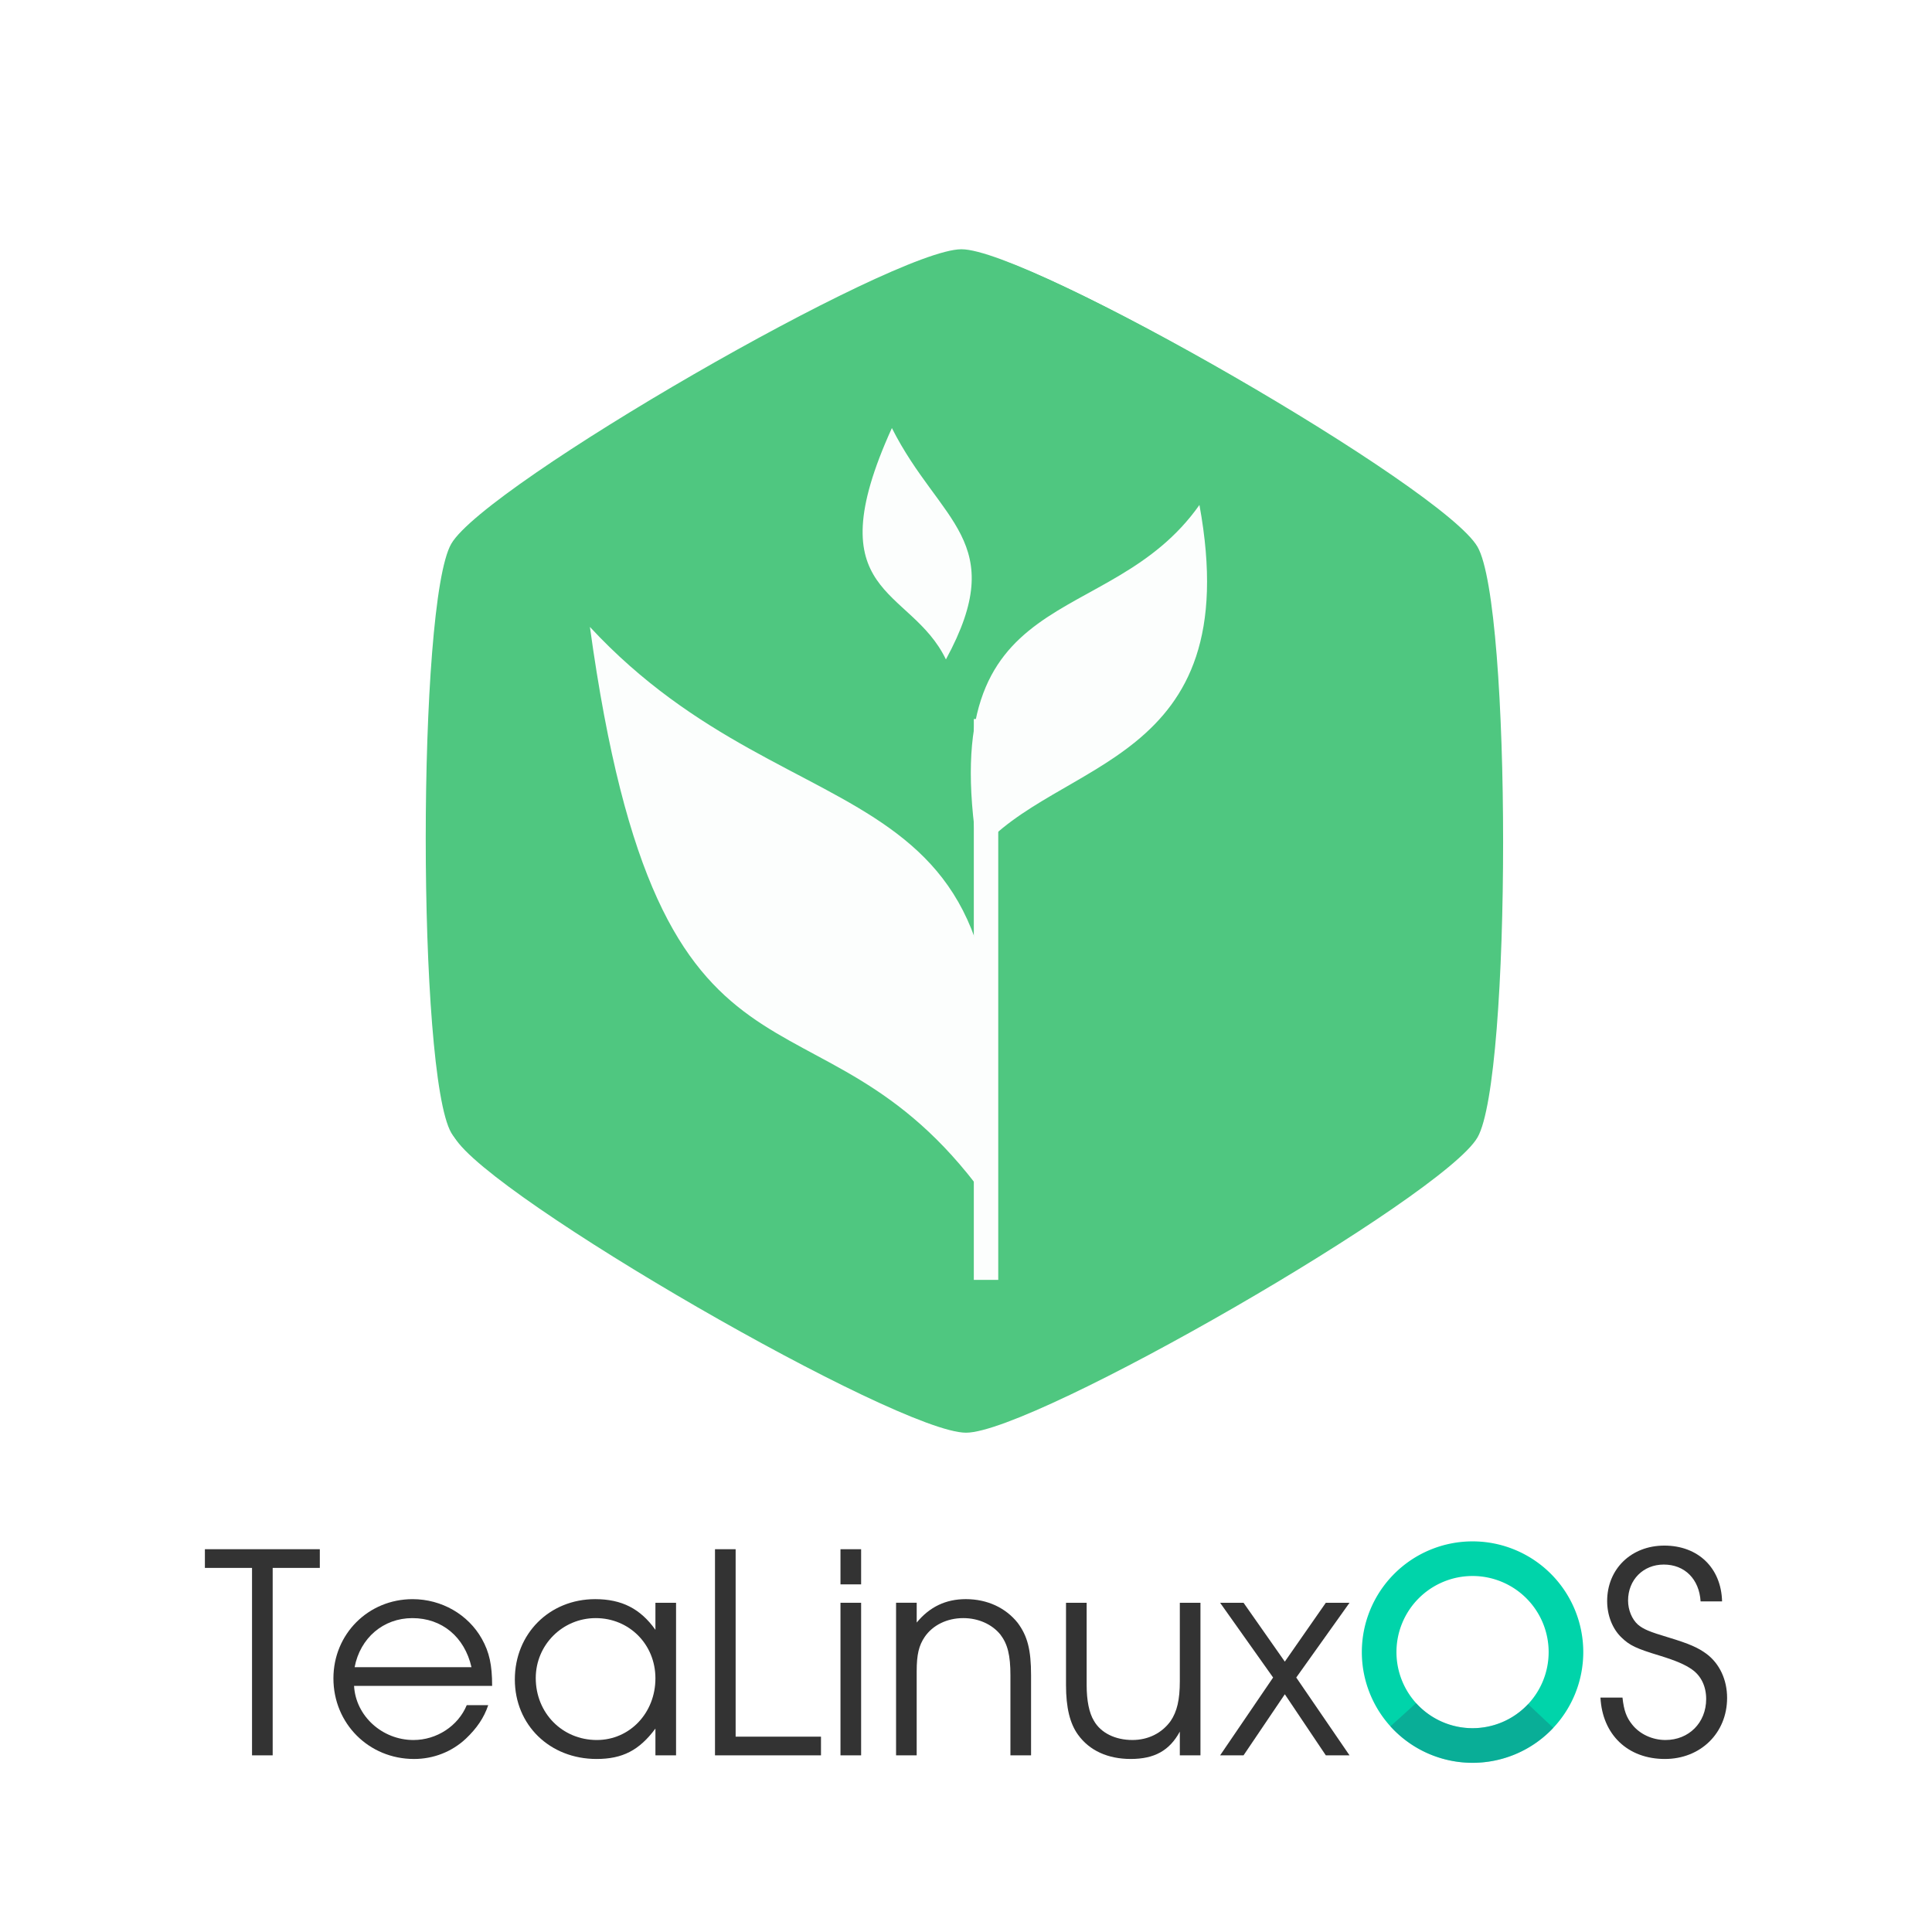<?xml version="1.0" encoding="UTF-8" standalone="no"?>
<!-- Created with Inkscape (http://www.inkscape.org/) -->

<svg
   xmlns:dc="http://purl.org/dc/elements/1.1/"
   xmlns:cc="http://creativecommons.org/ns#"
   xmlns:rdf="http://www.w3.org/1999/02/22-rdf-syntax-ns#"
   xmlns:svg="http://www.w3.org/2000/svg"
   xmlns="http://www.w3.org/2000/svg"
   xmlns:sodipodi="http://sodipodi.sourceforge.net/DTD/sodipodi-0.dtd"
   xmlns:inkscape="http://www.inkscape.org/namespaces/inkscape"
   width="58.623mm"
   height="58.623mm"
   viewBox="0 0 207.72 207.72"
   id="svg7616"
   version="1.1"
   inkscape:version="0.91 r13725"
   sodipodi:docname="foto profil.svg">
  <defs
     id="defs7618">
    <filter
       inkscape:collect="always"
       style="color-interpolation-filters:sRGB"
       id="filter4456"
       x="-0.073"
       width="1.146"
       y="-0.066"
       height="1.133">
      <feGaussianBlur
         inkscape:collect="always"
         stdDeviation="9.617"
         id="feGaussianBlur4458" />
    </filter>
  </defs>
  <sodipodi:namedview
     id="base"
     pagecolor="#ffffff"
     bordercolor="#666666"
     borderopacity="1.0"
     inkscape:pageopacity="0.0"
     inkscape:pageshadow="2"
     inkscape:zoom="1.979899"
     inkscape:cx="58.015179"
     inkscape:cy="33.471275"
     inkscape:document-units="px"
     inkscape:current-layer="layer1"
     showgrid="false"
     fit-margin-top="0"
     fit-margin-left="0"
     fit-margin-right="0"
     fit-margin-bottom="0"
     inkscape:window-width="1366"
     inkscape:window-height="708"
     inkscape:window-x="0"
     inkscape:window-y="31"
     inkscape:window-maximized="1" />
  <g
     inkscape:label="Layer 1"
     inkscape:groupmode="layer"
     id="layer1"
     transform="translate(109.574,-354.217)">
    <path
       style="opacity:1;fill:#000000;fill-opacity:0;stroke:none;stroke-width:2.119;stroke-linecap:round;stroke-linejoin:round;stroke-miterlimit:4;stroke-dasharray:none;stroke-opacity:1"
       d="m -109.574,354.216 207.72,0 0,207.72 -207.72,0 z"
       id="rect6503" />
    <g
       id="g6464"
       transform="matrix(2.108,0,0,2.108,-318.748,492.959)"
       inkscape:export-filename="/home/xavier/Desktop/poster RP9.PNG"
       inkscape:export-xdpi="100"
       inkscape:export-ydpi="100">
      <path
         inkscape:connector-curvature="0"
         id="path6466"
         transform="matrix(0.173,0,0,0.173,57.236,-97.371)"
         d="m 526.182,255.877 c -20.078,0 -140.367,69.448 -150.406,86.836 -10.039,17.388 -10.039,156.284 0,173.672 10.039,17.388 130.328,86.838 150.406,86.838 20.078,0 140.365,-69.45 150.404,-86.838 10.039,-17.388 10.039,-156.284 0,-173.672 -10.039,-17.388 -130.326,-86.836 -150.404,-86.836 z"
         style="fill:#4fc780;fill-opacity:1;stroke:none;stroke-width:12.92;stroke-miterlimit:4;stroke-dasharray:none;stroke-opacity:1;filter:url(#filter4456)" />
      <path
         transform="matrix(1,0,0,1,-0.187,-123)"
         style="fill:#4fc780;fill-opacity:1;stroke:none;stroke-width:2.241;stroke-miterlimit:4;stroke-dasharray:none;stroke-opacity:1"
         d="m 148.687,130.256 c -3.482,0 -24.346,-12.045 -26.087,-15.061 -1.741,-3.016 -1.741,-27.107 0,-30.123 1.741,-3.016 22.605,-15.061 26.087,-15.061 3.482,0 24.346,12.045 26.087,15.061 1.741,3.016 1.741,27.107 0,30.123 -1.741,3.016 -22.605,15.061 -26.087,15.061 z"
         id="path6468" />
      <g
         id="g6470"
         transform="matrix(0.446,0,0,0.446,410.408,222.193)">
        <g
           style="opacity:1;fill:#39c892;fill-opacity:1"
           id="g6472"
           transform="matrix(0.3,0,0,0.27,-2507.978,-1456.655)"
           inkscape:export-filename="/media/goesonmyway/inkscape/sertifikat_satu.png"
           inkscape:export-xdpi="300"
           inkscape:export-ydpi="300">
          <g
             id="g6474"
             transform="translate(0,-77.326)">
            <path
               sodipodi:nodetypes="ccc"
               id="path6476"
               d="m 6409.005,3586.347 c 24.425,-189.153 -69.464,-143.822 -149.915,-240.179 26.815,216.334 85.795,142.919 149.915,240.179 z"
               style="fill:#fcfefd;fill-opacity:1;stroke:none"
               inkscape:connector-curvature="0" />
            <path
               id="path6478"
               d="m 6406.98,3441.587 c -16.868,-116.852 49.598,-92.118 84.458,-147.084 18.291,110.916 -54.469,106.976 -84.458,147.084 z"
               style="fill:#fcfefd;fill-opacity:1;stroke:none"
               sodipodi:nodetypes="ccc"
               inkscape:connector-curvature="0" />
            <path
               style="fill:#fcfefd;fill-opacity:1;stroke:none"
               d="m 6405.432,3385.169 9.314,0 0,237.554 -9.314,0 z"
               id="rect6480" />
            <path
               style="fill:#fcfefd;fill-opacity:1;stroke:none"
               d="m 6394.798,3359.93 c 24.555,-50.157 -2.395,-57.904 -20.598,-97.997 -29.396,71.863 7.054,66.8 20.598,97.997 z"
               id="path6482"
               sodipodi:nodetypes="ccc"
               inkscape:connector-curvature="0" />
          </g>
        </g>
        <path
           style="color:#000000;clip-rule:nonzero;display:inline;overflow:visible;visibility:visible;opacity:1;isolation:auto;mix-blend-mode:normal;color-interpolation:sRGB;color-interpolation-filters:linearRGB;solid-color:#000000;solid-opacity:1;fill:none;fill-opacity:0;fill-rule:nonzero;stroke:none;stroke-width:1.287;stroke-linecap:round;stroke-linejoin:round;stroke-miterlimit:4;stroke-dasharray:none;stroke-dashoffset:0;stroke-opacity:1;color-rendering:auto;image-rendering:auto;shape-rendering:auto;text-rendering:auto;enable-background:accumulate"
           d="m -529.476,-549.298 a 57.585,57.585 0 0 1 -57.585,57.585 57.585,57.585 0 0 1 -57.585,-57.585 57.585,57.585 0 0 1 57.585,-57.585 57.585,57.585 0 0 1 57.585,57.585 z"
           id="circle6484" />
      </g>
    </g>
    <g
       style="font-style:normal;font-weight:normal;font-size:29.989px;line-height:125%;font-family:sans-serif;letter-spacing:0px;word-spacing:0px;fill:#333333;fill-opacity:1;stroke:none;stroke-width:1px;stroke-linecap:butt;stroke-linejoin:miter;stroke-opacity:1"
       id="text6486">
      <path
         d="m -82.476,542.944 2.219,0 0,-20.153 5.068,0 0,-2.009 -12.356,0 0,2.009 5.068,0 0,20.153 z"
         style="font-style:normal;font-variant:normal;font-weight:normal;font-stretch:normal;font-family:'URW Gothic L';-inkscape-font-specification:'URW Gothic L';fill:#333333;fill-opacity:1"
         id="path4173" />
      <path
         d="m -56.662,535.477 c 0,-2.249 -0.3,-3.629 -1.11,-5.068 -1.469,-2.609 -4.318,-4.258 -7.437,-4.258 -4.768,0 -8.517,3.749 -8.517,8.517 0,4.858 3.809,8.667 8.667,8.667 2.099,0 4.079,-0.78 5.578,-2.189 1.17,-1.11 1.949,-2.249 2.399,-3.599 l -2.309,0 c -0.93,2.249 -3.239,3.749 -5.728,3.749 -3.359,0 -6.208,-2.579 -6.388,-5.818 l 14.845,0 z m -14.785,-2.009 c 0.6,-3.149 3.089,-5.278 6.208,-5.278 3.179,0 5.608,2.009 6.358,5.278 l -12.565,0 z"
         style="font-style:normal;font-variant:normal;font-weight:normal;font-stretch:normal;font-family:'URW Gothic L';-inkscape-font-specification:'URW Gothic L';fill:#333333;fill-opacity:1"
         id="path4175" />
      <path
         d="m -36.887,526.54 -2.219,0 0,2.909 c -1.619,-2.279 -3.629,-3.299 -6.478,-3.299 -4.918,0 -8.637,3.719 -8.637,8.637 0,4.888 3.749,8.547 8.787,8.547 2.789,0 4.588,-0.93 6.328,-3.269 l 0,2.879 2.219,0 0,-16.404 z m -8.637,1.649 c 3.599,0 6.418,2.819 6.418,6.478 0,3.719 -2.759,6.628 -6.298,6.628 -3.719,0 -6.568,-2.909 -6.568,-6.658 0,-3.569 2.879,-6.448 6.448,-6.448 z"
         style="font-style:normal;font-variant:normal;font-weight:normal;font-stretch:normal;font-family:'URW Gothic L';-inkscape-font-specification:'URW Gothic L';fill:#333333;fill-opacity:1"
         id="path4177" />
      <path
         d="m -32.701,542.944 11.396,0 0,-2.009 -9.177,0 0,-20.153 -2.219,0 0,22.162 z"
         style="font-style:normal;font-variant:normal;font-weight:normal;font-stretch:normal;font-family:'URW Gothic L';-inkscape-font-specification:'URW Gothic L';fill:#333333;fill-opacity:1"
         id="path4179" />
      <path
         d="m -19.209,542.944 2.219,0 0,-16.404 -2.219,0 0,16.404 z m 0,-18.383 2.219,0 0,-3.779 -2.219,0 0,3.779 z"
         style="font-style:normal;font-variant:normal;font-weight:normal;font-stretch:normal;font-family:'URW Gothic L';-inkscape-font-specification:'URW Gothic L';fill:#333333;fill-opacity:1"
         id="path4181" />
      <path
         d="m -13.235,542.944 2.219,0 0,-9.027 c 0,-1.829 0.24,-2.789 0.87,-3.719 0.87,-1.26 2.399,-2.009 4.139,-2.009 1.619,0 3.089,0.66 3.989,1.769 0.78,1.02 1.08,2.219 1.08,4.378 l 0,8.607 2.219,0 0,-8.607 c 0,-2.759 -0.39,-4.228 -1.439,-5.638 -1.29,-1.619 -3.269,-2.549 -5.578,-2.549 -2.159,0 -3.899,0.84 -5.278,2.519 l 0,-2.129 -2.219,0 0,16.404 z"
         style="font-style:normal;font-variant:normal;font-weight:normal;font-stretch:normal;font-family:'URW Gothic L';-inkscape-font-specification:'URW Gothic L';fill:#333333;fill-opacity:1"
         id="path4183" />
      <path
         d="m 19.495,526.54 -2.219,0 0,8.427 c 0,2.009 -0.3,3.269 -0.99,4.288 -0.93,1.29 -2.399,2.039 -4.109,2.039 -1.829,0 -3.389,-0.75 -4.139,-2.069 -0.51,-0.84 -0.78,-2.159 -0.78,-3.839 l 0,-8.847 -2.219,0 0,8.847 c 0,2.429 0.42,4.139 1.29,5.338 1.23,1.709 3.209,2.609 5.668,2.609 2.549,0 4.169,-0.9 5.278,-2.939 l 0,2.549 2.219,0 0,-16.404 z"
         style="font-style:normal;font-variant:normal;font-weight:normal;font-stretch:normal;font-family:'URW Gothic L';-inkscape-font-specification:'URW Gothic L';fill:#333333;fill-opacity:1"
         id="path4185" />
      <path
         d="m 21.607,542.944 2.519,0 4.438,-6.568 4.408,6.568 2.549,0 -5.728,-8.367 5.728,-8.037 -2.549,0 -4.408,6.328 -4.438,-6.328 -2.519,0 5.698,8.037 -5.698,8.367 z"
         style="font-style:normal;font-variant:normal;font-weight:normal;font-stretch:normal;font-family:'URW Gothic L';-inkscape-font-specification:'URW Gothic L';fill:#333333;fill-opacity:1"
         id="path4187" />
      <path
         d="m 48.821,520.392 c -6.358,0 -11.726,5.188 -11.726,11.336 0,6.448 5.218,11.606 11.726,11.606 6.418,0 11.696,-5.188 11.696,-11.456 0,-6.328 -5.278,-11.486 -11.696,-11.486 z m 0,2.039 c 5.158,0 9.447,4.288 9.447,9.477 0,5.128 -4.288,9.387 -9.447,9.387 -5.218,0 -9.477,-4.258 -9.477,-9.507 0,-5.068 4.348,-9.357 9.477,-9.357 z"
         style="font-style:normal;font-variant:normal;font-weight:normal;font-stretch:normal;font-family:'URW Gothic L';-inkscape-font-specification:'URW Gothic L';fill:#333333;fill-opacity:1"
         id="path4189" />
      <path
         d="m 62.5,536.736 c 0.21,3.989 2.939,6.598 6.928,6.598 3.839,0 6.688,-2.789 6.688,-6.568 0,-1.949 -0.81,-3.689 -2.219,-4.738 -0.9,-0.66 -1.829,-1.08 -4.109,-1.769 -2.009,-0.6 -2.669,-0.87 -3.269,-1.38 -0.63,-0.57 -1.05,-1.559 -1.05,-2.579 0,-2.219 1.619,-3.869 3.839,-3.869 2.249,0 3.809,1.559 3.959,3.959 l 2.309,0 c -0.09,-3.599 -2.579,-5.998 -6.208,-5.998 -3.569,0 -6.148,2.519 -6.148,5.968 0,1.529 0.57,2.999 1.559,3.929 0.87,0.84 1.559,1.17 4.139,1.949 1.739,0.54 2.699,0.96 3.419,1.469 0.99,0.69 1.529,1.829 1.529,3.179 0,2.549 -1.859,4.408 -4.378,4.408 -1.409,0 -2.759,-0.63 -3.569,-1.649 -0.63,-0.78 -0.9,-1.529 -1.05,-2.909 l -2.369,0 z"
         style="font-style:normal;font-variant:normal;font-weight:normal;font-stretch:normal;font-family:'URW Gothic L';-inkscape-font-specification:'URW Gothic L';fill:#333333;fill-opacity:1"
         id="path4191" />
    </g>
    <path
       style="fill:none;fill-opacity:1;stroke:#00d4aa;stroke-width:3.723;stroke-linecap:round;stroke-linejoin:round;stroke-miterlimit:4;stroke-dasharray:none;stroke-opacity:1"
       d="M 58.791,531.842 A 10.042,10.042 0 0 1 48.748,541.885 10.042,10.042 0 0 1 38.706,531.842 10.042,10.042 0 0 1 48.748,521.8 10.042,10.042 0 0 1 58.791,531.842 Z"
       id="path5147" />
    <path
       style="fill:none;fill-opacity:1;stroke:#148080;stroke-width:3.723;stroke-linecap:butt;stroke-linejoin:miter;stroke-miterlimit:4;stroke-dasharray:none;stroke-opacity:0.454"
       d="m 56.072,538.713 a 10.042,10.042 0 0 1 -7.416,3.171 10.042,10.042 0 0 1 -7.357,-3.307"
       id="circle5149" />
  </g>
</svg>
